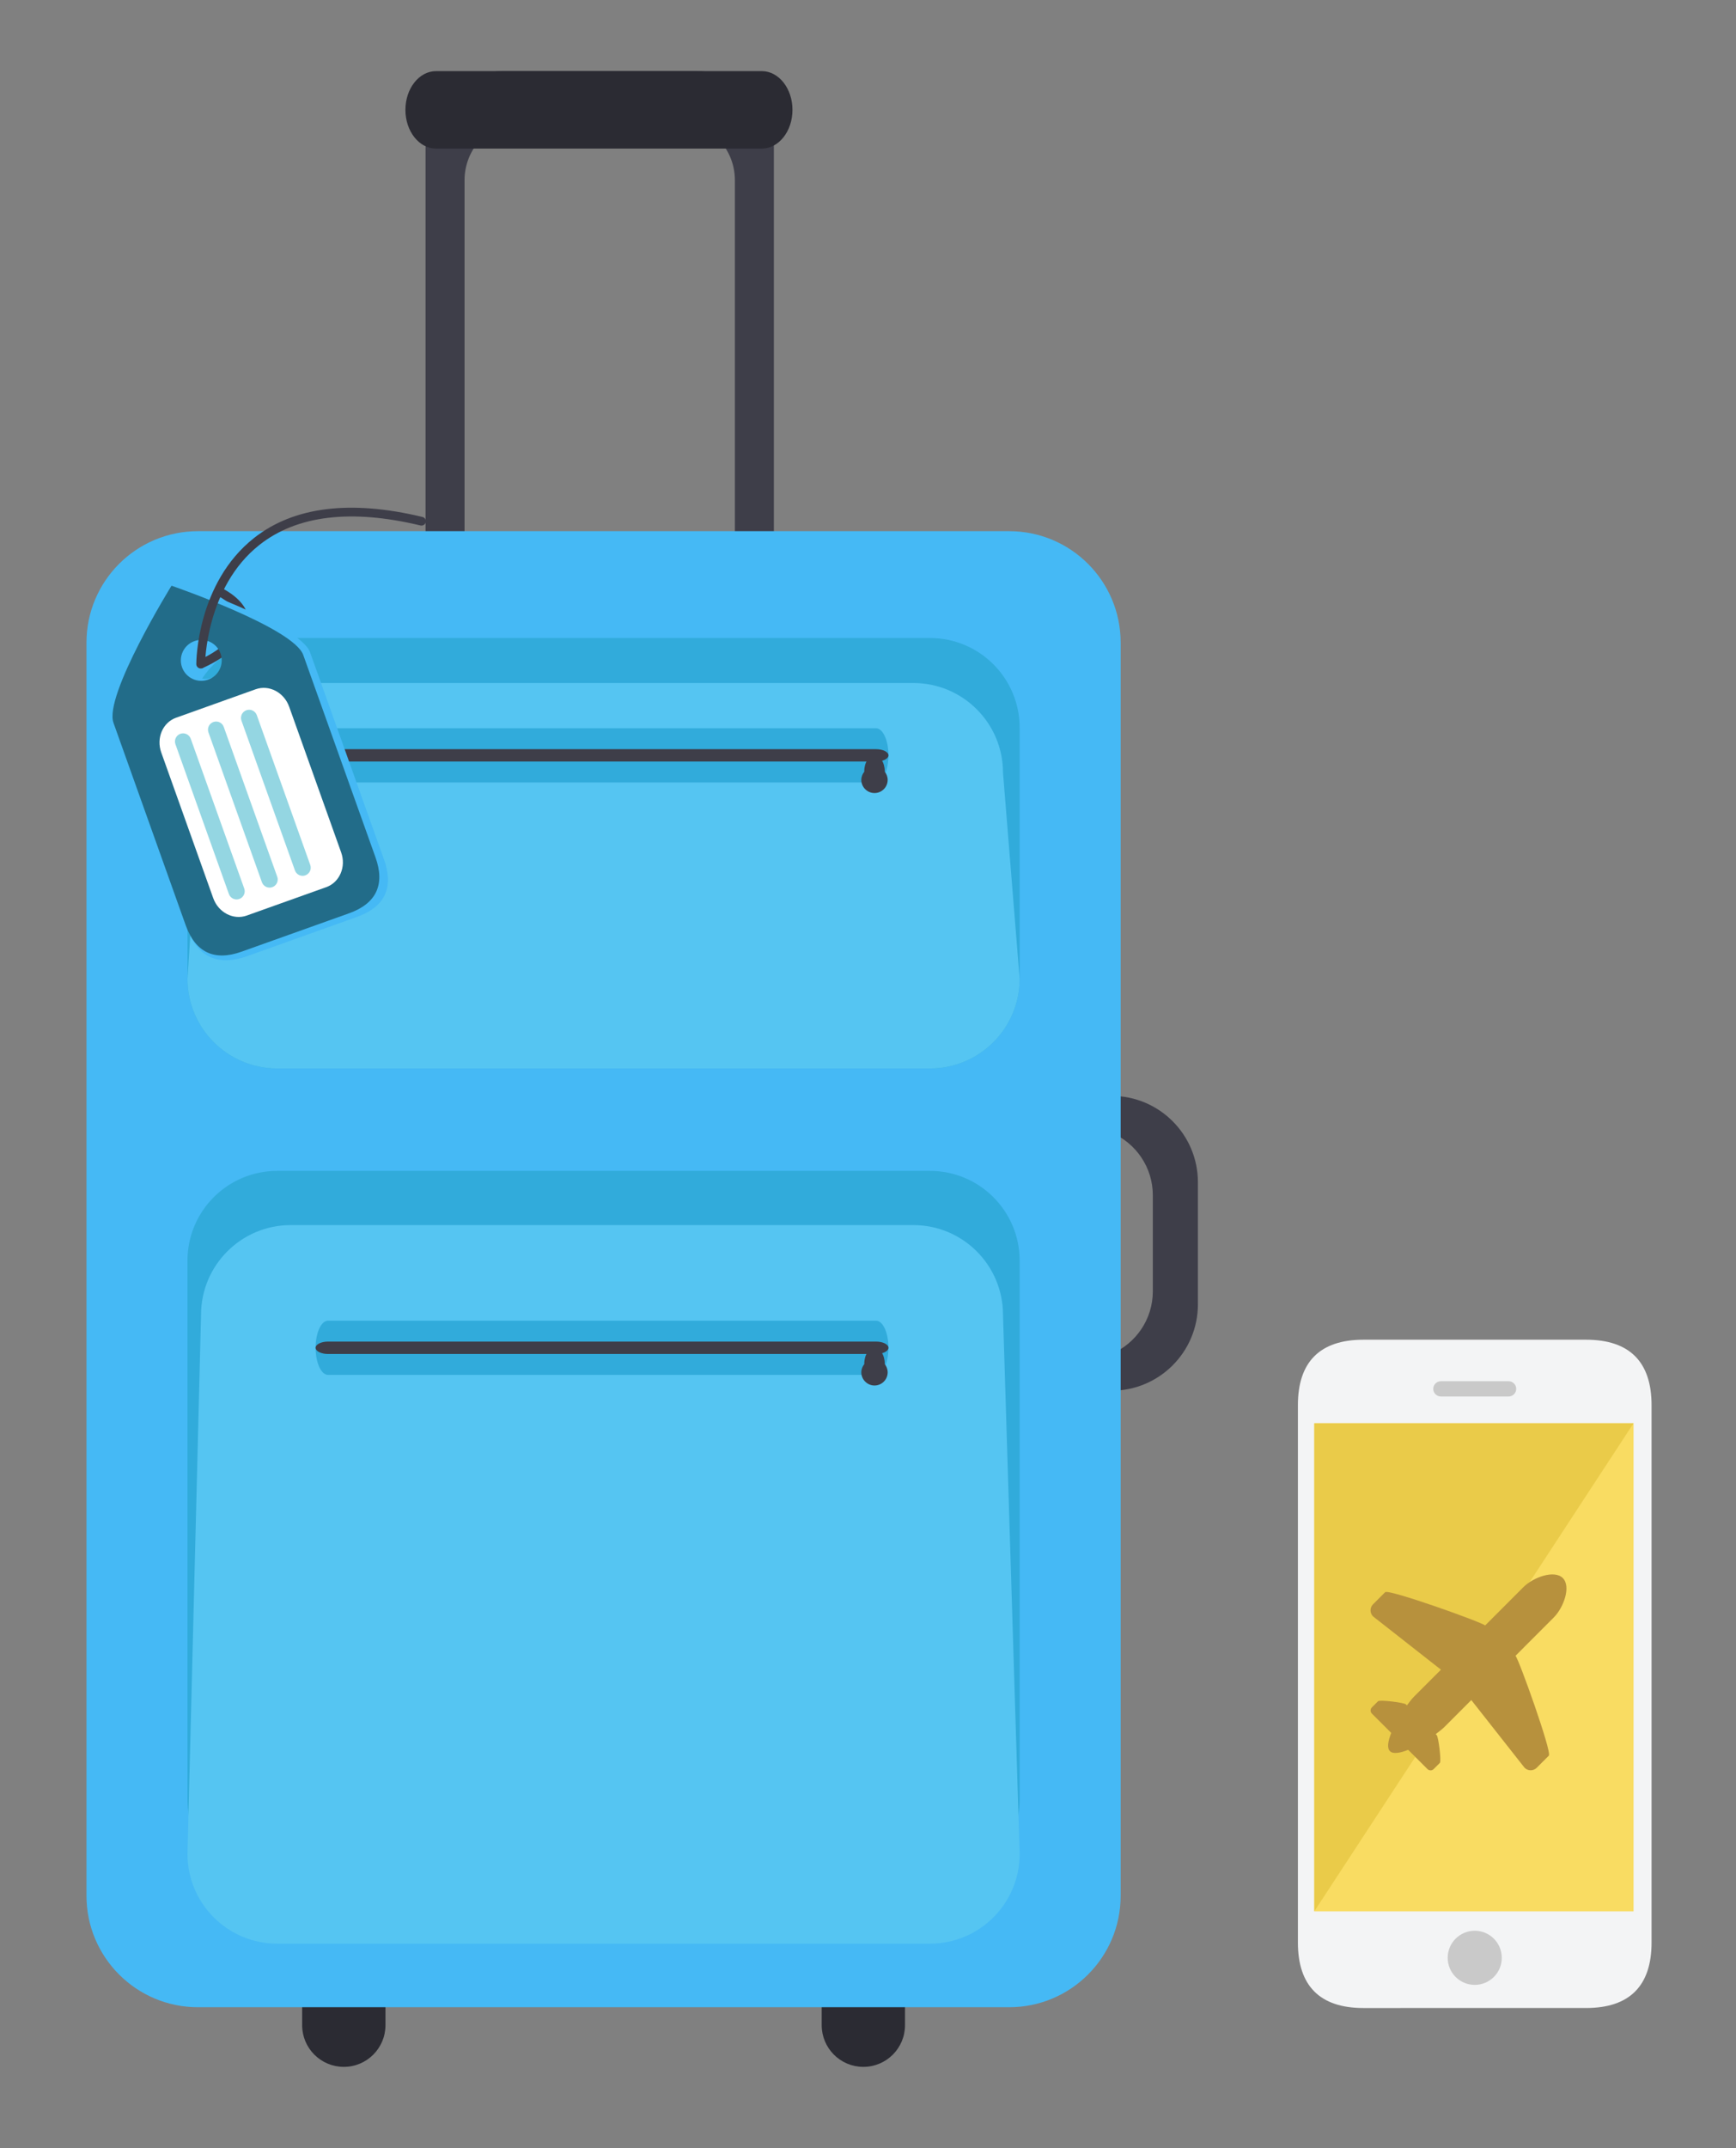 <?xml version="1.0" encoding="utf-8"?>
<!-- Generator: Adobe Illustrator 16.0.0, SVG Export Plug-In . SVG Version: 6.00 Build 0)  -->
<!DOCTYPE svg PUBLIC "-//W3C//DTD SVG 1.1//EN" "http://www.w3.org/Graphics/SVG/1.1/DTD/svg11.dtd">
<svg version="1.1" id="Layer_1" xmlns="http://www.w3.org/2000/svg" xmlns:xlink="http://www.w3.org/1999/xlink" x="0px" y="0px"
	 width="319.697px" height="395.455px" viewBox="0 0 319.697 395.455" enable-background="new 0 0 319.697 395.455"
	 xml:space="preserve">
<rect x="0" y="0" width="319.697" height="395.455" fill="#808080" stroke="none"/>
<g>
	<g>
		<path fill="#F39463" d="M1842.429,144.311c0,0,16.967-1.286,17.74,21.082c0.77,22.368,2.313,33.68,2.313,33.68
			s1.799,16.199,1.799,18.511c0,2.314,0.416,13.21-3.855,23.074c-3.926,9.066-10.541,18.578-17.996,17.807
			c-7.457-0.771-14.656-6.43-17.227-19.025c-2.57-12.598-1.543-17.74,0-42.937c1.543-25.195,0.758-31.627,0.758-31.627
			S1823.638,145.726,1842.429,144.311z"/>
		<path fill="none" d="M1825.332,194.629c4.049,11.139,8.453,16.098,18.01,16.098h0.121c12.979,0,17.898-7.273,17.898-21.152
			l-1.549-27.925c-0.287-7.836-6.793-16.923-16.35-16.923h-0.121c-9.557,0-17.432,7.51-17.432,16.824L1825.332,194.629z"/>
		<path fill="#9D99AD" d="M1841.785,148.727c0,0-9.646,0.877-10.934,9.877c-1.283,8.994-1.283,17.406-1.283,17.406
			s-1.863,9.475,6.139,11.787c7.295,2.111,6.551,0.357,6.801,2.858l-0.016,0.844c0.025-0.161,0.045-0.31,0.063-0.451
			c0,41.031,0.035,0.283,0.063,0.443l-0.018-0.854c0.252-2.503-0.492-0.768,6.801-2.876c8.002-2.313,6.141-11.827,6.141-11.827
			s0-8.333-1.285-17.333c-1.285-8.996-10.295-9.875-10.295-9.875H1841.785z"/>
		<path fill="#B5573E" d="M1831.447,185.078c0.947,1.172,2.309,2.164,4.26,2.728c7.295,2.109,6.551,0.351,6.801,2.854l-0.016,0.84
			c0.025-0.159,0.045-0.31,0.063-0.449c0,41.029,0.035,0.281,0.063,0.441l-0.018-0.854c0.252-2.502-0.492-0.768,6.801-2.877
			c1.914-0.553,3.26-1.52,4.205-2.669C1849.917,184.465,1839.871,183.101,1831.447,185.078z"/>
		<line fill="none" x1="1850.576" y1="185.727" x2="1850.576" y2="209.727"/>
		<line fill="none" x1="1830.576" y1="188.727" x2="1830.576" y2="207.727"/>
		<path fill="#B5573E" d="M1831.275,205.466c3.039,3.656,6.781,4.727,12.188,4.727c4.852-0.681,17.154,1.993,17.928-21.598
			c0,0,2.895,22.097,2.895,26.677l-0.686,13.858c-1.129,5.557-5.475,9.6-10.887,9.6c-4.754,0-8.738-2.859-9.641-6.656
			c-0.906,3.797-4.891,6.656-9.643,6.656c-2.914,0-5.223-0.57-6.844-2.082c-1.391-1.301-2.277-3.289-2.605-6.207l-0.342-10.157
			l1.693-25.92C1825.332,193.557,1826.207,199.37,1831.275,205.466z"/>
		<rect x="1837.576" y="159.727" fill="#51515E" width="6" height="17"/>
		
			<line fill="none" stroke="#B5573E" stroke-width="2" stroke-miterlimit="10" x1="1846.576" y1="192.727" x2="1835.576" y2="192.727"/>
		
			<line fill="none" stroke="#B5573E" stroke-width="2" stroke-miterlimit="10" x1="1846.576" y1="197.727" x2="1835.576" y2="197.727"/>
		
			<line fill="none" stroke="#B5573E" stroke-width="2" stroke-miterlimit="10" x1="1846.576" y1="201.727" x2="1835.576" y2="201.727"/>
		<line fill="none" x1="1846.576" y1="207.727" x2="1835.576" y2="207.727"/>
		<path fill="#F39463" d="M1799.853,144.311c0,0-16.969-1.286-17.74,21.082s-2.314,33.68-2.314,33.68S1778,215.271,1778,217.583
			c0,2.314-0.416,13.21,3.857,23.074c3.926,9.066,10.541,18.578,17.996,17.807c7.457-0.771,14.656-6.43,17.227-19.025
			c2.57-12.598,1.543-17.74,0-42.937c-1.545-25.195-0.758-31.627-0.758-31.627S1818.644,145.726,1799.853,144.311z"/>
		<path fill="none" d="M1816.951,194.629c-4.049,11.139-8.453,16.098-18.01,16.098h-0.123c-12.977,0-17.896-7.273-17.896-21.152
			l1.549-27.925c0.287-7.836,6.793-16.923,16.348-16.923h0.123c9.557,0,17.432,7.51,17.432,16.824L1816.951,194.629z"/>
		<path fill="#9D99AD" d="M1800.498,148.727c0,0,9.645,0.877,10.93,9.877c1.287,8.994,1.287,17.406,1.287,17.406
			s1.863,9.475-6.139,11.787c-7.295,2.111-6.553,0.357-6.801,2.858l0.014,0.844c-0.023-0.161-0.045-0.31-0.061-0.451
			c0,41.031-0.037,0.283-0.063,0.443l0.016-0.854c-0.252-2.503,0.494-0.768-6.801-2.876c-8.002-2.313-6.139-11.827-6.139-11.827
			s0-8.333,1.285-17.333c1.285-8.996,10.295-9.875,10.295-9.875H1800.498z"/>
		<path fill="#B5573E" d="M1810.833,185.078c-0.947,1.172-2.309,2.164-4.258,2.728c-7.295,2.109-6.553,0.351-6.801,2.854l0.014,0.84
			c-0.023-0.159-0.045-0.31-0.061-0.449c0,41.029-0.037,0.281-0.063,0.441l0.016-0.854c-0.252-2.502,0.494-0.768-6.801-2.877
			c-1.914-0.553-3.258-1.52-4.205-2.669C1792.363,184.465,1802.41,183.101,1810.833,185.078z"/>
		<line fill="none" x1="1787.576" y1="185.727" x2="1787.576" y2="209.727"/>
		<line fill="none" x1="1808.576" y1="188.727" x2="1808.576" y2="207.727"/>
		<path fill="#B5573E" d="M1811.005,205.466c-3.037,3.656-6.781,4.727-12.188,4.727c-4.85-0.681-17.154,1.993-17.924-21.598
			c0,0-2.896,22.097-2.896,26.677l0.684,13.858c1.131,5.557,5.475,9.6,10.889,9.6c4.752,0,8.736-2.859,9.641-6.656
			c0.904,3.797,4.889,6.656,9.641,6.656c2.914,0,5.223-0.57,6.846-2.082c1.391-1.301,2.275-3.289,2.604-6.207l0.344-10.157
			l-1.693-25.92C1816.951,193.557,1816.074,199.37,1811.005,205.466z"/>
		
			<line fill="none" stroke="#B5573E" stroke-width="2" stroke-miterlimit="10" x1="1792.576" y1="192.727" x2="1804.576" y2="192.727"/>
		
			<line fill="none" stroke="#B5573E" stroke-width="2" stroke-miterlimit="10" x1="1792.576" y1="197.727" x2="1804.576" y2="197.727"/>
		
			<line fill="none" stroke="#B5573E" stroke-width="2" stroke-miterlimit="10" x1="1792.576" y1="201.727" x2="1804.576" y2="201.727"/>
		<line fill="none" x1="1794.576" y1="207.727" x2="1804.576" y2="207.727"/>
		<rect x="1794.576" y="159.727" fill="#51515E" width="6" height="17"/>
	</g>
	<path fill="#226C89" d="M1746.576,244.204c0,3.047-0.449,5.523-3.439,5.523h-81.619c-2.988,0-6.941-2.477-6.941-5.523v-91.587
		c0-3.046,3.953-5.889,6.941-5.889h81.619c2.99,0,3.439,2.843,3.439,5.889V244.204z"/>
	<path fill="#114859" d="M1718.396,157.727l28.18,7.084v-14.027c0-3.131,0.324-5.057-2.807-5.057H1660.3
		c-3.131,0-5.725,1.926-5.725,5.057v13.849l34.189-6.906H1718.396z"/>
	<rect x="1694.576" y="171.727" fill="#1FADE5" width="14" height="78"/>
	<polyline fill="none" points="1658.39,165.436 1689.371,157.727 1718.998,157.727 1751.193,167.792 	"/>
	<path fill="none" d="M1682.576,201.727h-13.488c1.564,2,0.488,3.135,0.488,5.134v37.032c0,1.367-1.088,2.621-1.895,3.602
		l14.895,0.102V201.727z"/>
	<path fill="none" d="M1669.576,206.861c0-1.999,1.076-3.134-0.488-5.134h-11.76c0,0,0.379,32.861,0.152,39.863
		c-0.152,4.713,5.67,5.763,5.67,5.763l6.194,0.093c0.805-0.979,0.231-2.186,0.231-3.553V206.861z"/>
	<line fill="none" x1="1656.576" y1="218.727" x2="1684.576" y2="218.727"/>
	<line fill="none" x1="1662.576" y1="218.727" x2="1662.576" y2="233.727"/>
	<line fill="none" x1="1677.576" y1="218.727" x2="1677.576" y2="233.727"/>
	<line fill="none" x1="1724.576" y1="218.727" x2="1750.576" y2="218.727"/>
	<line fill="none" x1="1659.576" y1="212.727" x2="1668.576" y2="212.727"/>
	<line fill="none" x1="1701.576" y1="185.727" x2="1701.576" y2="195.727"/>
	<line fill="none" x1="1701.576" y1="207.727" x2="1701.576" y2="218.727"/>
	<line fill="none" x1="1701.576" y1="229.727" x2="1701.576" y2="240.727"/>
	<line fill="none" x1="1701.576" y1="229.727" x2="1701.576" y2="240.727"/>
	<path fill="#F39463" d="M1665.576,212.237c0,1.375-1.115,2.49-2.49,2.49h-0.02c-1.375,0-2.49-1.115-2.49-2.49v-0.02
		c0-1.375,1.115-2.49,2.49-2.49h0.02c1.375,0,2.49,1.115,2.49,2.49V212.237z"/>
	<path fill="#F39463" d="M1704.576,192.238c0,1.375-1.115,2.489-2.49,2.489h-0.02c-1.375,0-2.49-1.114-2.49-2.489v-0.021
		c0-1.375,1.115-2.489,2.49-2.489h0.02c1.375,0,2.49,1.114,2.49,2.489V192.238z"/>
	<path fill="#F39463" d="M1704.576,215.237c0,1.375-1.115,2.49-2.49,2.49h-0.02c-1.375,0-2.49-1.115-2.49-2.49v-0.02
		c0-1.375,1.115-2.49,2.49-2.49h0.02c1.375,0,2.49,1.115,2.49,2.49V215.237z"/>
	<path fill="#F39463" d="M1704.576,234.237c0,1.375-1.115,2.49-2.49,2.49h-0.02c-1.375,0-2.49-1.115-2.49-2.49v-0.02
		c0-1.375,1.115-2.49,2.49-2.49h0.02c1.375,0,2.49,1.115,2.49,2.49V234.237z"/>
	<path fill="none" d="M1722.576,212.727v6.453v29.547h17.432c0,0,2.145,0,4.787,0h0.102c2.334,0,2.722-2.613,3.146-4.824
		l-1.466-0.676v-1.451v-29.049H1722.576z"/>
	<polygon fill="#114859" points="1746.576,210.727 1722.576,210.727 1722.576,217.667 1722.576,218.727 1746.576,218.727 	"/>
	<path fill="#45B9F5" d="M1693.513,188.635l10.666-12.167c0,0-19.789-24.741-20.502-30.741h-9.117
		C1674.56,145.727,1674.56,163.086,1693.513,188.635z"/>
	<path fill="#45B9F5" d="M1714.853,188.635l-10.668-12.167c0,0,19.789-24.741,20.502-30.741h9.117
		C1733.804,145.727,1733.804,163.086,1714.853,188.635z"/>
	<polygon fill="#114859" points="1704.228,177.229 1699.73,171.727 1708.72,171.727 	"/>
</g>
<g>
	<g>
		<g>
			<g>
				<g>
					<g>
						<path fill="#F3F4F5" d="M304.148,357.572c0,7.992-4.066,12.062-12.061,12.059l-41.003,0.003
							c-7.996,0-12.066-4.069-12.066-12.062v-98.898c0-7.994,4.07-12.061,12.066-12.061h41.003c7.994,0,12.061,4.066,12.061,12.061
							V357.572z"/>
						<path fill="#C9C9C9" d="M279.221,255.658c0,0.777-0.627,1.408-1.406,1.408h-12.459c-0.779,0-1.412-0.631-1.412-1.408l0,0
							c0-0.777,0.633-1.404,1.412-1.404h12.459C278.594,254.253,279.221,254.88,279.221,255.658L279.221,255.658z"/>
						<rect x="242.035" y="261.99" fill="#F9DC62" width="58.794" height="89.852"/>
					</g>
				</g>
			</g>
		</g>
	</g>
	<path fill-rule="evenodd" clip-rule="evenodd" fill="#C9C9C9" d="M271.582,355.41c-2.752,0-4.98,2.23-4.98,4.982
		c0,2.75,2.229,4.981,4.98,4.981c2.754,0,4.982-2.231,4.982-4.981C276.564,357.64,274.336,355.41,271.582,355.41"/>
</g>
<g>
	<g>
		<path fill="#2B2B33" d="M70.987,372.793c0,4.235-3.436,7.674-7.674,7.674l0,0c-4.234,0-7.67-3.438-7.67-7.674v-18.95
			c0-4.243,3.436-7.674,7.67-7.674l0,0c4.238,0,7.674,3.431,7.674,7.674V372.793z"/>
		<path fill="#2B2B33" d="M166.664,372.793c0,4.235-3.434,7.674-7.673,7.674l0,0c-4.238,0-7.668-3.438-7.668-7.674v-18.95
			c0-4.243,3.43-7.674,7.668-7.674l0,0c4.24,0,7.673,3.431,7.673,7.674V372.793z"/>
	</g>
	<g>
		<path fill="#3E3E49" d="M204.705,201.732v6.783c4.463,1.908,7.596,6.343,7.596,11.515v17.671c0,5.167-3.133,9.604-7.596,11.514
			v6.783c8.773,0,15.9-7.125,15.9-15.901v-22.454C220.605,208.851,213.479,201.732,204.705,201.732z"/>
	</g>
	<g>
		<g>
			<path fill="none" d="M124.368,22.22H96.508c-6.051,0-10.959,4.902-10.959,10.958v64.883h49.785V33.178
				C135.334,27.123,130.426,22.22,124.368,22.22z"/>
			<path fill="#3E3E49" d="M85.549,33.178c0-6.056,4.908-10.958,10.959-10.958h27.859c6.059,0,10.967,4.902,10.967,10.958v64.883
				h7.182V27.213c0-7.798-6.324-14.119-14.129-14.119H92.489c-7.797,0-14.121,6.321-14.121,14.119v70.848h7.182V33.178z"/>
		</g>
		<path fill="#2B2B33" d="M145.94,20.228c0,3.93-2.527,7.125-5.645,7.125H80.297c-3.113,0-5.637-3.195-5.637-7.125l0,0
			c0-3.941,2.523-7.134,5.637-7.134h59.998C143.413,13.094,145.94,16.287,145.94,20.228L145.94,20.228z"/>
	</g>
	<path fill="#45B9F5" d="M206.379,348.955c0,11.342-9.193,20.533-20.527,20.533H36.454c-11.336,0-20.529-9.191-20.529-20.533
		v-230.65c0-11.344,9.193-20.526,20.529-20.526h149.398c11.334,0,20.527,9.183,20.527,20.526V348.955z"/>
	<g>
		<path fill="#31ABDB" d="M187.777,331.291c0,9.117-7.395,16.516-16.521,16.516H51.047c-9.123,0-16.521-7.398-16.521-16.516v-99.238
			c0-9.119,7.398-16.516,16.521-16.516h120.208c9.127,0,16.521,7.396,16.521,16.516V331.291z"/>
		<path fill="#55C5F2" d="M187.777,341.267c0,9.127-7.395,16.522-16.521,16.522H51.047c-9.123,0-16.521-7.396-16.521-16.522
			l2.496-99.23c0-9.127,7.4-16.525,16.518-16.525h114.654c9.129,0,16.516,7.398,16.516,16.525L187.777,341.267z"/>
		<g>
			<path fill="#31ABDB" d="M161.334,243.111H60.403c-1.26,0-2.281,2.23-2.281,4.988c0,2.752,1.021,4.988,2.281,4.988h100.931
				c1.26,0,2.281-2.236,2.281-4.988C163.615,245.341,162.594,243.111,161.334,243.111z"/>
			<path fill="#3E3E49" d="M161.334,246.958H60.403c-1.26,0-2.281,0.515-2.281,1.141c0,0.634,1.021,1.141,2.281,1.141h100.931
				c1.26,0,2.281-0.507,2.281-1.141C163.615,247.473,162.594,246.958,161.334,246.958z"/>
			<path fill="#3E3E49" d="M162.93,251.102c0-0.025,0-0.054,0-0.073c0-1.604-0.84-2.891-1.883-2.891s-1.884,1.287-1.884,2.891
				c0,0.02,0.006,0.048,0.006,0.073c-0.336,0.414-0.549,0.935-0.549,1.517c0,1.332,1.09,2.422,2.427,2.422
				c1.34,0,2.424-1.09,2.424-2.422C163.471,252.037,163.258,251.516,162.93,251.102z"/>
		</g>
	</g>
	<g>
		<g>
			<path fill="#31ABDB" d="M187.777,180.169c0,9.125-7.395,16.514-16.521,16.514H51.047c-9.123,0-16.521-7.389-16.521-16.514
				v-46.207c0-9.121,7.398-16.518,16.521-16.518h120.208c9.127,0,16.521,7.396,16.521,16.518V180.169z"/>
			<path fill="#55C5F2" d="M187.777,180.169c0,9.125-7.395,16.514-16.521,16.514H51.047c-9.123,0-16.521-7.389-16.521-16.514
				l2.496-37.926c0-9.119,7.4-16.517,16.518-16.517h114.654c9.129,0,16.516,7.397,16.516,16.517L187.777,180.169z"/>
		</g>
		<g>
			<path fill="#31ABDB" d="M161.334,134.061H60.403c-1.26,0-2.281,2.229-2.281,4.982c0,2.756,1.021,4.993,2.281,4.993h100.931
				c1.26,0,2.281-2.237,2.281-4.993C163.615,136.291,162.594,134.061,161.334,134.061z"/>
			<path fill="#3E3E49" d="M161.334,137.908H60.403c-1.26,0-2.281,0.507-2.281,1.136c0,0.634,1.021,1.14,2.281,1.14h100.931
				c1.26,0,2.281-0.506,2.281-1.14C163.615,138.415,162.594,137.908,161.334,137.908z"/>
			<path fill="#3E3E49" d="M162.93,142.05c0-0.025,0-0.051,0-0.084c0-1.6-0.84-2.885-1.883-2.885s-1.884,1.285-1.884,2.885
				c0,0.033,0.006,0.059,0.006,0.084c-0.336,0.419-0.549,0.932-0.549,1.512c0,1.338,1.09,2.421,2.427,2.421
				c1.34,0,2.424-1.083,2.424-2.421C163.471,142.982,163.258,142.469,162.93,142.05z"/>
		</g>
	</g>
</g>
<g>
	<g>
		<path fill="#3E3E49" d="M37.226,123.014l-0.644-1.483c4.875-2.138,7.502-5.37,7.502-7.406c0-2.216-3.129-4.076-4.334-4.605
			l0.649-1.479c0.216,0.096,5.297,2.357,5.3,6.078C45.706,116.931,42.895,120.524,37.226,123.014z"/>
	</g>
	<g>
		<path fill="#45B9F5" d="M32.079,106.997c0,0-12.955,20.821-11.105,25.986l13.621,38.148c1.84,5.158,5.723,6.732,10.883,4.892
			l20.242-7.229c5.162-1.841,6.848-5.408,5.004-10.566l-13.621-38.148C55.259,114.922,32.079,106.997,32.079,106.997z
			 M39.162,124.731c-2.009,0.718-4.216-0.324-4.935-2.336c-0.713-2.002,0.328-4.213,2.336-4.933
			c2.008-0.717,4.215,0.334,4.931,2.337C42.213,121.802,41.165,124.01,39.162,124.731z"/>
	</g>
	<g>
		<path fill="#226C89" d="M31.586,107.815c0,0-12.491,20.2-10.69,25.24l13.291,37.238c1.806,5.035,5.282,6.687,10.317,4.885
			l19.76-7.054c5.035-1.798,6.682-5.278,4.883-10.315l-13.299-37.238C54.052,115.542,31.586,107.815,31.586,107.815z
			 M38.336,125.109c-1.958,0.7-4.115-0.319-4.813-2.276c-0.701-1.963,0.322-4.117,2.279-4.817c1.961-0.698,4.111,0.326,4.813,2.281
			C41.312,122.254,40.294,124.412,38.336,125.109z"/>
	</g>
	<g>
		<path fill="#3E3E49" d="M37.226,123.014c-0.081,0.025-0.174,0.045-0.265,0.04c-0.451,0-0.811-0.36-0.811-0.806
			c0-0.605,0.138-14.951,10.653-23.23c7.308-5.75,17.738-7.048,31.003-3.854c0.434,0.1,0.703,0.539,0.596,0.972
			c-0.102,0.432-0.539,0.698-0.973,0.593c-12.765-3.068-22.733-1.871-29.631,3.56c-9.906,7.792-10.035,21.819-10.035,21.96
			C37.764,122.599,37.542,122.893,37.226,123.014z"/>
	</g>
	<path fill="#FFFFFF" d="M29.692,138.504c-0.943-2.648,0.276-5.516,2.738-6.388l14.656-5.239c2.461-0.877,5.221,0.566,6.167,3.219
		l9.571,26.81c0.951,2.652-0.275,5.515-2.73,6.394l-14.657,5.236c-2.457,0.879-5.222-0.56-6.171-3.214L29.692,138.504z"/>
	<path fill="#94D6E2" d="M33.213,135.078c-0.775,0.278-1.184,1.138-0.906,1.917l9.848,27.582c0.278,0.777,1.138,1.185,1.916,0.905
		c0.777-0.279,1.188-1.137,0.908-1.918l-9.851-27.576C34.85,135.209,33.991,134.804,33.213,135.078z"/>
	<path fill="#94D6E2" d="M39.292,132.908c-0.779,0.279-1.18,1.139-0.902,1.916l9.843,27.577c0.282,0.779,1.136,1.184,1.92,0.904
		c0.776-0.28,1.185-1.132,0.903-1.91l-9.848-27.58C40.933,133.034,40.075,132.628,39.292,132.908z"/>
	<path fill="#94D6E2" d="M45.374,130.74c-0.781,0.278-1.184,1.137-0.905,1.917l9.847,27.572c0.278,0.78,1.133,1.186,1.914,0.907
		c0.777-0.279,1.187-1.139,0.906-1.917l-9.845-27.576C47.011,130.864,46.153,130.459,45.374,130.74z"/>
</g>
<polygon fill="#EACB49" points="242.035,351.841 242.035,261.99 300.83,261.99 "/>
<path fill="#B7913D" d="M287.803,290.488c-1.545-1.546-5.412-0.177-7.262,1.675l-7.043,7.05c-0.686-0.639-17.795-6.741-18.41-6.127
	l-2.232,2.23c-0.617,0.614-0.617,1.612,0,2.229l12.506,9.809l-4.93,4.93c-0.373,0.376-0.844,0.955-1.34,1.641l-0.199-0.197
	c-0.313-0.313-4.803-0.88-5.117-0.566l-1.139,1.135c-0.313,0.313-0.313,0.822,0,1.135c0,0,0.207,0.207,0.561,0.559
	c0.637,0.639,1.756,1.754,3.01,3.004c-0.598,1.487-0.818,2.777-0.242,3.354c0.578,0.577,1.869,0.355,3.357-0.245
	c1.229,1.227,2.326,2.32,2.965,2.957c0.371,0.373,0.59,0.59,0.59,0.59c0.314,0.314,0.822,0.314,1.137,0l1.139-1.135
	c0.313-0.314-0.254-4.795-0.57-5.108l-0.191-0.193c0.682-0.495,1.256-0.965,1.629-1.337l4.928-4.934l9.814,12.467
	c0.615,0.614,1.615,0.614,2.232,0l2.232-2.231c0.615-0.614-5.504-17.72-6.137-18.384l7.035-7.041
	C287.979,295.902,289.345,292.029,287.803,290.488z"/>
</svg>

